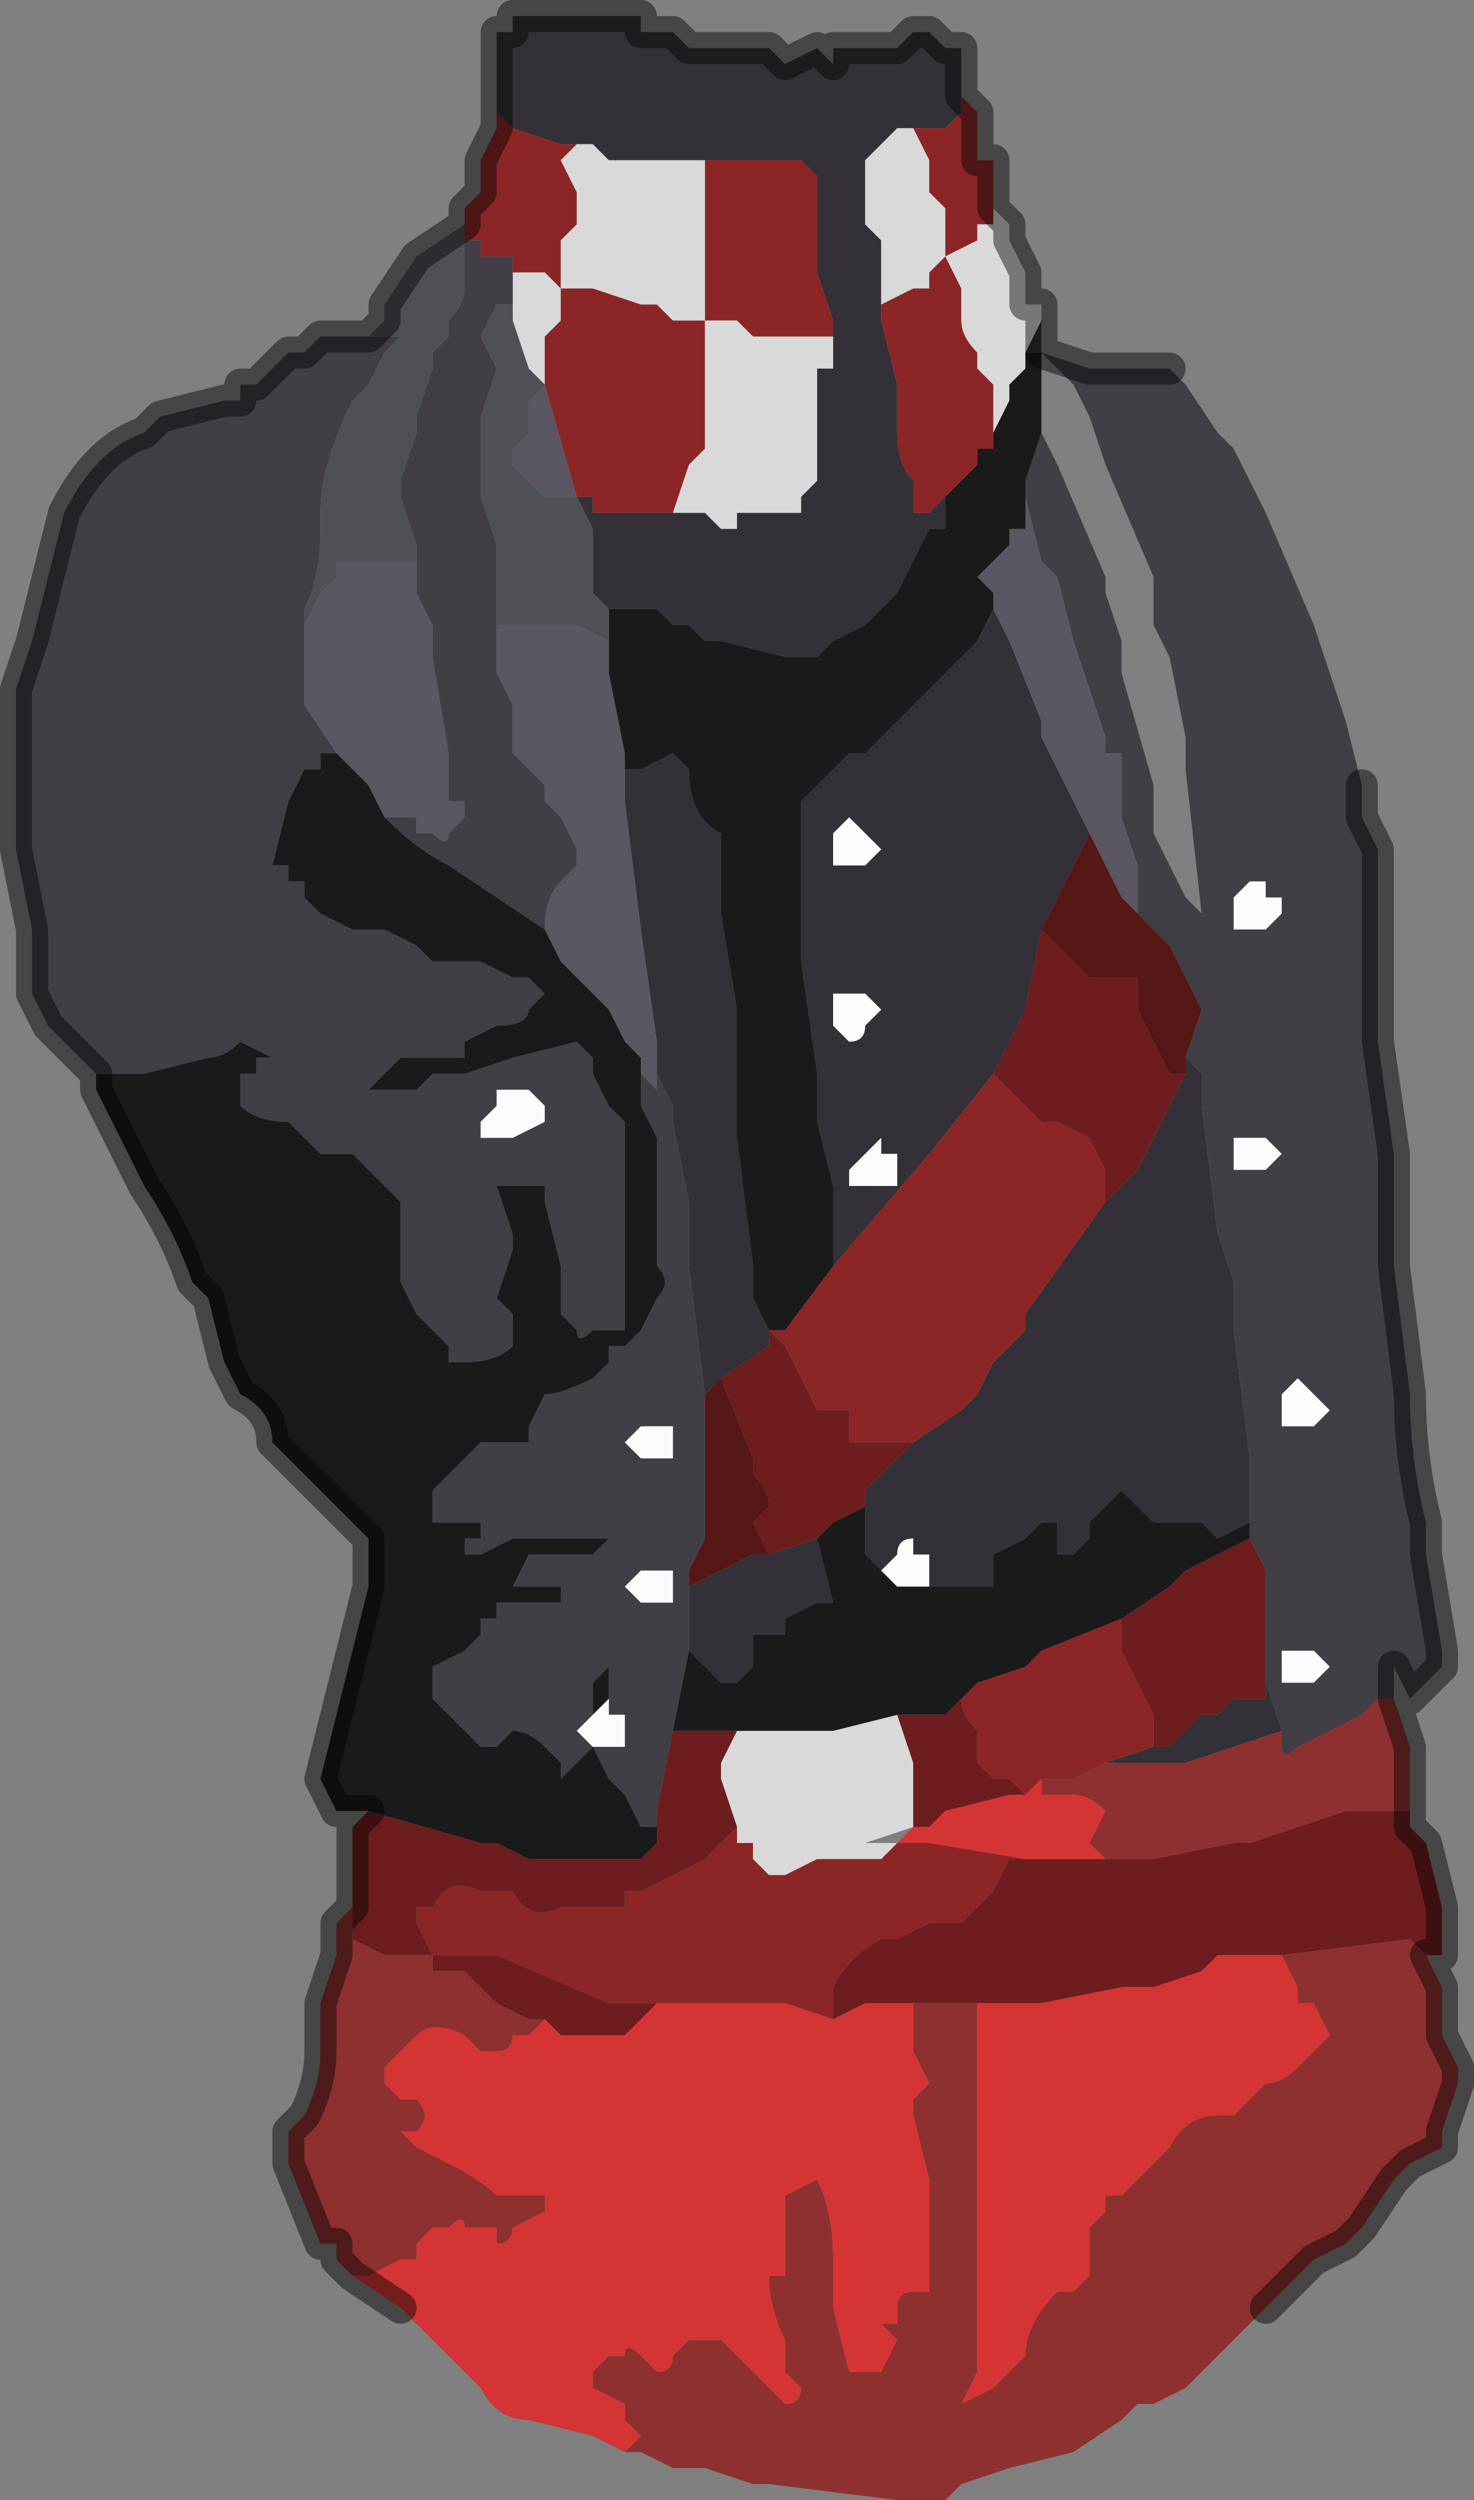 <?xml version="1.0" encoding="UTF-8" standalone="no"?>
<svg xmlns:xlink="http://www.w3.org/1999/xlink" height="7.8px" width="4.6px" xmlns="http://www.w3.org/2000/svg">
  <rect width="100%" height="100%" fill="#808080" stroke="none"/>
  <g transform="matrix(1.0, 0.0, 0.0, 1.0, 2.25, 3.55)">
    <path d="M-0.7 -3.2 L-0.7 -3.3 -0.7 -3.4 -0.7 -3.45 -0.65 -3.45 -0.65 -3.5 -0.6 -3.5 -0.6 -3.5 -0.55 -3.5 -0.5 -3.5 -0.5 -3.5 -0.45 -3.5 -0.25 -3.5 -0.25 -3.45 -0.2 -3.45 -0.15 -3.45 -0.1 -3.4 -0.05 -3.4 -0.05 -3.4 0.0 -3.4 0.15 -3.4 0.2 -3.35 0.2 -3.35 0.3 -3.4 0.35 -3.35 0.35 -3.4 0.45 -3.4 0.5 -3.4 0.55 -3.4 0.55 -3.4 0.6 -3.45 0.65 -3.45 0.65 -3.45 0.7 -3.4 0.75 -3.4 0.75 -3.3 0.75 -3.25 0.75 -3.25 0.75 -3.2 0.7 -3.15 0.65 -3.15 0.65 -3.15 0.6 -3.15 0.6 -3.15 0.55 -3.15 0.5 -3.1 0.45 -3.05 0.45 -2.9 0.45 -2.85 0.5 -2.8 0.5 -2.8 0.5 -2.6 0.5 -2.6 0.5 -2.55 0.55 -2.35 0.55 -2.25 0.55 -2.2 Q0.55 -2.1 0.6 -2.05 L0.6 -1.95 0.65 -1.95 0.65 -1.95 0.7 -2.0 0.7 -1.9 0.65 -1.9 0.6 -1.8 0.6 -1.8 0.55 -1.7 0.5 -1.65 0.45 -1.6 0.35 -1.55 0.3 -1.5 0.25 -1.5 0.2 -1.5 0.2 -1.5 0.0 -1.55 0.0 -1.55 -0.05 -1.55 -0.1 -1.6 -0.15 -1.6 -0.2 -1.65 -0.25 -1.65 -0.3 -1.65 -0.35 -1.65 -0.35 -1.65 -0.4 -1.7 -0.4 -1.85 -0.4 -1.9 -0.45 -2.0 -0.4 -2.0 -0.4 -1.95 -0.35 -1.95 -0.25 -1.95 -0.15 -1.95 -0.1 -1.95 -0.05 -1.95 0.0 -1.9 0.05 -1.9 0.05 -1.95 0.2 -1.95 0.25 -1.95 0.25 -2.0 0.3 -2.05 0.3 -2.1 0.3 -2.15 0.3 -2.4 0.35 -2.4 0.35 -2.5 0.35 -2.55 0.3 -2.7 0.3 -2.9 0.3 -3.0 0.25 -3.05 0.25 -3.05 0.2 -3.05 0.15 -3.05 0.05 -3.05 0.05 -3.05 -0.05 -3.05 -0.2 -3.05 -0.3 -3.05 -0.35 -3.05 -0.4 -3.1 -0.4 -3.1 -0.45 -3.1 -0.45 -3.1 Q-0.5 -3.1 -0.5 -3.1 L-0.65 -3.15 -0.7 -3.2 -0.7 -3.2 M1.0 -2.55 L1.0 -2.45 1.0 -2.45 1.0 -2.45 0.95 -2.45 1.0 -2.55 M0.35 -2.5 L0.35 -2.5 M1.45 -0.25 L1.5 -0.2 1.5 -0.1 1.55 0.3 1.6 0.45 1.6 0.6 1.65 1.0 1.65 1.2 1.55 1.25 1.5 1.2 1.45 1.2 1.4 1.2 1.35 1.2 1.25 1.1 1.2 1.15 1.15 1.2 1.15 1.25 1.1 1.3 1.05 1.3 1.05 1.2 1.0 1.2 0.95 1.25 0.85 1.3 0.85 1.4 0.8 1.4 0.7 1.4 0.65 1.4 0.65 1.3 0.6 1.3 0.6 1.25 Q0.55 1.25 0.55 1.3 L0.5 1.35 0.45 1.3 0.45 1.15 0.45 1.1 0.55 1.0 0.6 0.95 0.75 0.85 0.8 0.8 0.85 0.7 0.9 0.65 0.95 0.6 0.95 0.55 1.2 0.2 1.3 0.1 1.35 0.0 1.45 -0.2 1.45 -0.25 M1.7 1.7 L1.75 1.85 1.6 1.9 1.45 1.95 1.35 1.95 1.3 1.95 1.2 1.95 1.35 1.9 1.4 1.9 1.5 1.8 1.55 1.8 1.6 1.75 1.7 1.75 1.7 1.7 M0.85 -1.65 L0.9 -1.55 1.0 -1.3 1.0 -1.25 1.15 -0.95 1.0 -0.65 0.95 -0.4 0.9 -0.3 0.85 -0.2 0.65 0.05 0.35 0.4 0.35 0.3 0.35 0.2 0.35 0.15 0.3 -0.05 0.3 -0.2 0.25 -0.55 0.25 -0.8 0.25 -1.0 0.25 -1.05 0.4 -1.2 0.4 -1.2 0.45 -1.2 0.65 -1.4 0.8 -1.55 0.85 -1.65 M0.45 -0.95 L0.4 -1.0 0.35 -0.95 0.35 -0.9 0.35 -0.85 0.4 -0.85 0.4 -0.85 Q0.45 -0.85 0.45 -0.85 L0.5 -0.9 0.5 -0.9 0.45 -0.95 0.45 -0.95 M-0.3 -1.15 L-0.25 -1.15 -0.25 -1.15 -0.15 -1.2 -0.15 -1.2 -0.1 -1.15 -0.1 -1.15 Q-0.1 -1.0 0.0 -0.95 L0.0 -0.75 0.0 -0.7 0.05 -0.4 0.05 -0.25 0.05 0.0 0.1 0.4 0.1 0.5 0.15 0.6 0.15 0.65 0.0 0.75 -0.05 0.8 -0.1 0.4 -0.1 0.2 -0.15 -0.05 -0.15 -0.1 -0.2 -0.2 -0.2 -0.3 -0.25 -0.65 -0.3 -1.05 -0.3 -1.15 M0.35 -0.45 L0.35 -0.4 0.35 -0.35 0.4 -0.3 0.4 -0.3 Q0.45 -0.3 0.45 -0.35 L0.5 -0.4 0.5 -0.4 0.45 -0.45 0.45 -0.45 0.4 -0.45 0.35 -0.45 M-0.2 -0.2 L-0.2 -0.2 M-0.1 1.6 L-0.1 1.4 0.0 1.35 0.1 1.3 0.15 1.3 0.3 1.25 0.35 1.45 0.3 1.45 0.2 1.5 0.2 1.55 0.15 1.55 0.1 1.55 0.1 1.65 0.05 1.7 0.0 1.7 -0.1 1.6 -0.1 1.6 M0.55 0.1 L0.55 0.05 0.5 0.05 0.5 0.0 0.45 0.05 0.4 0.1 0.4 0.15 0.45 0.15 0.5 0.15 0.55 0.15 0.55 0.1" fill="#333137" fill-rule="evenodd" stroke="none"/>
    <path d="M0.75 -3.25 L0.8 -3.2 0.8 -3.15 0.8 -3.05 0.85 -3.05 0.85 -2.9 0.85 -2.9 0.85 -2.85 0.8 -2.85 0.8 -2.8 0.7 -2.75 0.75 -2.65 0.75 -2.6 0.75 -2.55 Q0.75 -2.5 0.8 -2.45 L0.8 -2.4 0.85 -2.35 0.85 -2.25 0.85 -2.25 0.85 -2.2 0.85 -2.2 0.85 -2.15 0.8 -2.15 0.8 -2.1 0.75 -2.05 0.75 -2.05 0.7 -2.0 0.7 -2.0 0.65 -1.95 0.65 -1.95 0.6 -1.95 0.6 -2.05 Q0.55 -2.1 0.55 -2.2 L0.55 -2.25 0.55 -2.35 0.5 -2.55 0.5 -2.6 0.6 -2.65 0.65 -2.65 0.65 -2.7 0.7 -2.75 0.7 -2.75 0.7 -2.9 0.65 -2.95 0.65 -3.05 0.6 -3.15 0.65 -3.15 0.65 -3.15 0.7 -3.15 0.75 -3.2 0.75 -3.25 0.75 -3.25 M2.15 2.1 L2.15 2.15 2.15 2.1 M-0.8 -2.85 L-0.8 -2.9 -0.8 -2.9 -0.75 -2.95 -0.75 -3.05 -0.7 -3.15 -0.7 -3.2 -0.7 -3.2 -0.65 -3.15 -0.5 -3.1 Q-0.5 -3.1 -0.45 -3.1 L-0.45 -3.1 -0.5 -3.05 -0.45 -2.95 -0.45 -2.85 -0.5 -2.8 -0.5 -2.65 -0.55 -2.7 -0.6 -2.7 -0.6 -2.7 -0.65 -2.7 -0.65 -2.75 -0.7 -2.75 -0.7 -2.75 -0.75 -2.75 -0.75 -2.8 -0.8 -2.8 -0.8 -2.8 -0.8 -2.85 -0.8 -2.85 M-0.05 -3.05 L0.05 -3.05 0.05 -3.05 0.15 -3.05 0.2 -3.05 0.25 -3.05 0.25 -3.05 0.3 -3.0 0.3 -2.9 0.3 -2.7 0.35 -2.55 0.35 -2.5 0.3 -2.5 0.25 -2.5 0.2 -2.5 0.15 -2.5 0.1 -2.5 0.05 -2.55 0.05 -2.55 -0.05 -2.55 -0.05 -2.6 -0.05 -2.85 -0.05 -3.05 M-0.15 -1.95 L-0.25 -1.95 -0.35 -1.95 -0.4 -1.95 -0.4 -2.0 -0.45 -2.0 -0.45 -2.0 -0.55 -2.35 -0.55 -2.35 -0.55 -2.4 -0.55 -2.5 -0.5 -2.55 -0.5 -2.65 -0.45 -2.65 -0.4 -2.65 -0.4 -2.65 -0.25 -2.6 -0.2 -2.6 -0.15 -2.55 -0.1 -2.55 -0.05 -2.55 -0.05 -2.5 -0.05 -2.25 -0.05 -2.15 -0.1 -2.1 -0.1 -2.1 -0.15 -1.95 M0.15 0.6 L0.2 0.6 0.35 0.4 0.65 0.05 0.85 -0.2 0.9 -0.15 0.9 -0.15 1.0 -0.05 1.05 -0.05 1.15 0.0 1.2 0.1 1.2 0.2 0.95 0.55 0.95 0.6 0.9 0.65 0.85 0.7 0.8 0.8 0.75 0.85 0.6 0.95 0.45 0.95 0.4 0.95 0.4 0.85 0.3 0.85 0.25 0.75 0.2 0.65 0.15 0.6 M0.75 1.75 Q0.8 1.7 0.8 1.7 L0.95 1.65 1.0 1.6 1.25 1.5 1.25 1.6 1.3 1.7 1.35 1.8 1.35 1.9 1.2 1.95 1.1 2.0 1.0 2.0 0.95 2.05 0.9 2.05 0.95 2.05 0.9 2.0 0.85 2.0 0.8 1.95 0.8 1.85 Q0.75 1.8 0.75 1.75 M-0.2 2.7 L-0.35 2.7 -0.7 2.55 -0.85 2.55 -0.9 2.55 -0.95 2.45 -0.95 2.4 -0.9 2.4 Q-0.85 2.3 -0.75 2.35 L-0.7 2.35 -0.7 2.35 -0.65 2.35 -0.65 2.35 Q-0.6 2.45 -0.5 2.4 L-0.45 2.4 -0.35 2.4 -0.35 2.4 -0.3 2.4 -0.3 2.35 -0.25 2.35 -0.05 2.25 0.05 2.15 0.05 2.2 0.1 2.2 0.1 2.25 0.15 2.3 0.2 2.3 0.3 2.25 0.5 2.25 0.55 2.2 0.65 2.2 0.95 2.25 0.9 2.25 0.85 2.35 0.8 2.4 0.75 2.45 Q0.7 2.45 0.65 2.45 L0.55 2.5 0.5 2.5 Q0.4 2.55 0.35 2.65 L0.35 2.75 0.2 2.7 -0.1 2.7 -0.2 2.7" fill="#8c2626" fill-rule="evenodd" stroke="none"/>
    <path d="M0.85 -2.9 L0.85 -2.9 0.9 -2.85 0.9 -2.8 0.95 -2.7 0.95 -2.7 0.95 -2.6 1.0 -2.6 1.0 -2.55 0.95 -2.45 0.95 -2.45 0.95 -2.4 0.9 -2.35 0.9 -2.3 0.85 -2.2 0.85 -2.25 0.85 -2.25 0.85 -2.35 0.8 -2.4 0.8 -2.45 Q0.75 -2.5 0.75 -2.55 L0.75 -2.6 0.75 -2.65 0.7 -2.75 0.8 -2.8 0.8 -2.85 0.85 -2.85 0.85 -2.9 M-0.45 -3.1 L-0.45 -3.1 -0.4 -3.1 -0.4 -3.1 -0.35 -3.05 -0.3 -3.05 -0.2 -3.05 -0.05 -3.05 -0.05 -2.85 -0.05 -2.6 -0.05 -2.55 0.05 -2.55 0.05 -2.55 0.1 -2.5 0.15 -2.5 0.2 -2.5 0.25 -2.5 0.3 -2.5 0.35 -2.5 0.35 -2.5 0.35 -2.4 0.3 -2.4 0.3 -2.15 0.3 -2.1 0.3 -2.05 0.25 -2.0 0.25 -1.95 0.2 -1.95 0.05 -1.95 0.05 -1.9 0.0 -1.9 -0.05 -1.95 -0.1 -1.95 -0.15 -1.95 -0.1 -2.1 -0.1 -2.1 -0.05 -2.15 -0.05 -2.25 -0.05 -2.5 -0.05 -2.55 -0.1 -2.55 -0.15 -2.55 -0.2 -2.6 -0.25 -2.6 -0.4 -2.65 -0.4 -2.65 -0.45 -2.65 -0.5 -2.65 -0.5 -2.55 -0.55 -2.5 -0.55 -2.4 -0.55 -2.35 -0.55 -2.35 -0.6 -2.4 -0.65 -2.55 -0.65 -2.65 -0.65 -2.75 -0.65 -2.7 -0.6 -2.7 -0.6 -2.7 -0.55 -2.7 -0.5 -2.65 -0.5 -2.8 -0.45 -2.85 -0.45 -2.95 -0.5 -3.05 -0.45 -3.1 -0.45 -3.1 M0.5 -2.6 L0.5 -2.6 0.5 -2.8 0.5 -2.8 0.45 -2.85 0.45 -2.9 0.45 -3.05 0.5 -3.1 0.55 -3.15 0.6 -3.15 0.6 -3.15 0.65 -3.05 0.65 -2.95 0.7 -2.9 0.7 -2.75 0.7 -2.75 0.65 -2.7 0.65 -2.65 0.6 -2.65 0.5 -2.6 M0.05 1.85 L0.15 1.85 0.3 1.85 0.35 1.85 0.55 1.8 0.6 1.95 0.6 2.15 0.45 2.2 0.55 2.2 0.5 2.25 0.3 2.25 0.2 2.3 0.15 2.3 0.1 2.25 0.1 2.2 0.05 2.2 0.05 2.15 0.0 2.0 0.0 1.95 0.05 1.85" fill="#d9d9d9" fill-rule="evenodd" stroke="none"/>
    <path d="M1.0 -2.45 L1.15 -2.4 1.15 -2.4 1.4 -2.4 1.45 -2.35 1.45 -2.35 1.55 -2.2 1.6 -2.15 1.6 -2.15 1.7 -1.95 1.85 -1.6 1.95 -1.3 2.0 -1.1 2.0 -1.1 2.0 -1.0 2.05 -0.9 2.05 -0.7 2.05 -0.55 2.05 -0.3 2.1 0.05 2.1 0.25 2.1 0.3 Q2.1 0.3 2.1 0.4 L2.15 0.8 Q2.15 1.0 2.2 1.2 L2.2 1.3 2.25 1.6 2.25 1.65 2.15 1.75 2.1 1.65 2.1 1.75 2.05 1.75 2.0 1.8 1.8 1.9 Q1.75 1.95 1.75 1.9 L1.75 1.85 1.7 1.7 1.7 1.35 1.65 1.25 1.65 1.2 1.65 1.0 1.6 0.6 1.6 0.45 1.55 0.3 1.5 -0.1 1.5 -0.2 1.45 -0.25 1.45 -0.25 1.5 -0.4 1.4 -0.6 1.35 -0.65 1.35 -0.65 1.3 -0.7 1.3 -0.85 1.25 -1.0 1.25 -1.2 1.2 -1.2 1.2 -1.25 1.15 -1.4 1.1 -1.55 1.05 -1.75 1.0 -1.8 0.95 -2.0 0.95 -2.05 1.0 -2.2 1.05 -2.1 1.2 -1.75 1.2 -1.7 1.25 -1.55 1.25 -1.45 1.35 -1.1 1.35 -0.95 1.45 -0.75 1.5 -0.7 1.5 -0.7 1.45 -1.15 1.45 -1.25 1.4 -1.5 1.35 -1.6 1.35 -1.75 1.2 -2.1 1.2 -2.1 1.15 -2.25 1.1 -2.35 1.0 -2.45 1.0 -2.45 1.0 -2.45 M-1.95 -0.2 L-1.95 -0.2 -2.1 -0.35 -2.15 -0.45 -2.15 -0.65 -2.2 -0.9 -2.2 -1.1 -2.2 -1.4 -2.15 -1.55 -2.1 -1.75 -2.1 -1.75 -2.05 -1.95 Q-1.95 -2.15 -1.8 -2.2 L-1.75 -2.25 -1.55 -2.3 -1.5 -2.3 -1.5 -2.35 -1.45 -2.35 -1.35 -2.45 -1.3 -2.45 -1.25 -2.5 -1.1 -2.5 -1.05 -2.5 -1.05 -2.5 -1.0 -2.5 -1.0 -2.5 -1.05 -2.45 -1.05 -2.45 -1.1 -2.35 -1.15 -2.3 Q-1.25 -2.1 -1.25 -1.95 L-1.25 -1.9 Q-1.25 -1.75 -1.3 -1.65 L-1.3 -1.6 -1.3 -1.4 -1.3 -1.35 -1.2 -1.2 -1.25 -1.2 -1.25 -1.15 -1.3 -1.15 -1.3 -1.15 -1.35 -1.05 -1.4 -0.85 -1.35 -0.85 -1.35 -0.8 -1.3 -0.8 -1.3 -0.75 -1.25 -0.7 -1.15 -0.65 -1.1 -0.65 -1.05 -0.65 -0.95 -0.6 -0.95 -0.6 -0.9 -0.55 Q-0.85 -0.55 -0.8 -0.55 L-0.75 -0.55 -0.65 -0.5 -0.65 -0.5 -0.6 -0.5 -0.55 -0.45 -0.6 -0.4 Q-0.6 -0.35 -0.7 -0.35 L-0.7 -0.35 -0.8 -0.3 -0.8 -0.25 -0.9 -0.25 -0.9 -0.25 -1.0 -0.25 -1.0 -0.25 -1.1 -0.15 -1.1 -0.1 -1.1 -0.15 -1.05 -0.15 -0.95 -0.15 -0.9 -0.2 -0.85 -0.2 -0.8 -0.2 -0.65 -0.25 -0.65 -0.25 -0.45 -0.3 -0.4 -0.25 -0.4 -0.2 -0.35 -0.1 -0.3 -0.05 -0.3 0.2 -0.3 0.5 -0.3 0.55 -0.3 0.6 -0.4 0.6 -0.4 0.6 Q-0.45 0.65 -0.45 0.6 L-0.5 0.55 -0.5 0.45 -0.5 0.4 -0.55 0.2 -0.55 0.15 -0.6 0.15 -0.65 0.15 -0.7 0.15 -0.65 0.3 -0.65 0.35 -0.7 0.5 -0.65 0.55 -0.65 0.65 Q-0.7 0.7 -0.8 0.7 L-0.85 0.7 -0.85 0.65 -0.9 0.6 -0.95 0.55 -1.0 0.45 -1.0 0.45 Q-1.0 0.3 -1.0 0.2 L-1.05 0.15 -1.1 0.1 -1.1 0.1 -1.15 0.05 -1.2 0.05 -1.2 0.05 -1.25 0.05 -1.3 0.0 -1.3 0.0 -1.35 -0.05 Q-1.45 -0.05 -1.5 -0.1 L-1.5 -0.2 -1.45 -0.2 -1.45 -0.25 -1.4 -0.25 -1.4 -0.25 -1.5 -0.3 -1.5 -0.3 Q-1.55 -0.25 -1.6 -0.25 L-1.6 -0.25 -1.8 -0.2 -1.9 -0.2 -1.95 -0.2 -1.95 -0.2 M-0.8 -2.8 L-0.75 -2.8 -0.75 -2.75 -0.7 -2.75 -0.7 -2.75 -0.65 -2.75 -0.65 -2.65 -0.65 -2.6 -0.7 -2.6 -0.75 -2.5 -0.7 -2.4 -0.75 -2.25 -0.75 -2.25 -0.75 -2.0 -0.7 -1.85 -0.7 -1.8 -0.7 -1.65 -0.7 -1.65 -0.7 -1.45 -0.65 -1.35 -0.65 -1.35 -0.65 -1.2 -0.6 -1.15 -0.6 -1.15 -0.55 -1.1 -0.55 -1.05 -0.5 -1.0 -0.45 -0.9 -0.45 -0.85 -0.5 -0.8 -0.5 -0.8 Q-0.55 -0.75 -0.55 -0.65 L-0.55 -0.65 -0.55 -0.65 -0.85 -0.85 Q-0.95 -0.9 -1.05 -1.0 L-0.95 -1.0 -0.95 -0.95 -0.9 -0.95 Q-0.85 -0.9 -0.85 -0.95 L-0.8 -1.0 -0.8 -1.05 -0.85 -1.05 -0.85 -1.1 -0.85 -1.2 -0.9 -1.5 -0.9 -1.6 -0.95 -1.7 -0.95 -1.8 -0.95 -1.85 -1.0 -2.0 -1.0 -2.05 -0.95 -2.2 -0.95 -2.25 -0.9 -2.4 -0.9 -2.45 -0.85 -2.5 -0.85 -2.55 Q-0.8 -2.6 -0.8 -2.65 L-0.8 -2.7 -0.8 -2.75 -0.8 -2.8 M-0.2 -0.3 L-0.2 -0.2 -0.15 -0.1 -0.15 -0.05 -0.1 0.2 -0.1 0.4 -0.05 0.8 -0.05 0.9 Q-0.05 1.1 -0.05 1.25 L-0.1 1.35 -0.1 1.4 -0.1 1.6 -0.15 1.85 -0.15 1.85 -0.2 2.1 -0.2 2.15 -0.25 2.15 -0.3 2.05 -0.3 2.05 -0.35 2.0 -0.35 2.0 -0.4 1.9 -0.4 1.9 -0.45 1.95 -0.5 2.0 -0.5 1.95 -0.55 1.9 Q-0.6 1.85 -0.65 1.85 L-0.7 1.9 -0.75 1.9 -0.8 1.85 -0.8 1.85 -0.85 1.8 -0.9 1.75 -0.9 1.65 -0.8 1.6 -0.8 1.6 -0.75 1.55 -0.75 1.5 -0.7 1.5 -0.7 1.45 -0.55 1.45 -0.5 1.45 -0.5 1.4 -0.65 1.4 -0.65 1.4 -0.6 1.3 -0.5 1.3 -0.4 1.3 -0.35 1.25 -0.35 1.25 -0.4 1.25 -0.45 1.25 -0.5 1.25 -0.65 1.25 -0.75 1.3 -0.75 1.3 -0.8 1.3 -0.8 1.25 -0.75 1.25 -0.75 1.2 -0.85 1.2 -0.9 1.2 -0.9 1.1 -0.85 1.05 -0.85 1.05 -0.75 0.95 -0.75 0.95 -0.65 0.95 -0.6 0.95 -0.6 0.9 -0.55 0.8 Q-0.5 0.8 -0.4 0.75 L-0.35 0.7 -0.35 0.65 -0.3 0.65 -0.25 0.6 -0.25 0.6 -0.2 0.5 -0.2 0.5 Q-0.15 0.45 -0.2 0.4 L-0.2 0.15 Q-0.2 0.05 -0.2 0.05 L-0.2 0.0 -0.25 -0.1 -0.25 -0.2 -0.2 -0.15 -0.2 -0.2 -0.2 -0.3 M-0.7 -0.15 L-0.7 -0.1 -0.75 -0.05 -0.75 0.0 -0.7 0.0 -0.65 0.0 -0.55 -0.05 -0.55 -0.1 -0.55 -0.1 -0.6 -0.15 -0.65 -0.15 -0.7 -0.15 M-0.4 1.8 L-0.45 1.85 -0.4 1.9 -0.35 1.9 -0.3 1.9 -0.3 1.85 -0.3 1.8 -0.35 1.8 -0.35 1.75 -0.35 1.65 -0.4 1.7 -0.4 1.75 -0.4 1.8 M-0.15 1.4 L-0.15 1.35 -0.2 1.35 -0.25 1.35 -0.3 1.4 -0.25 1.45 -0.2 1.45 -0.15 1.45 -0.15 1.4 M-0.2 0.9 L-0.25 0.9 -0.3 0.95 -0.25 1.0 -0.2 1.0 -0.15 1.0 -0.15 0.9 -0.2 0.9" fill="#413e46" fill-rule="evenodd" stroke="none"/>
    <path d="M0.95 -2.0 L1.0 -1.8 1.05 -1.75 1.1 -1.55 1.15 -1.4 1.2 -1.25 1.2 -1.2 1.25 -1.2 1.25 -1.0 1.3 -0.85 1.3 -0.7 1.25 -0.75 1.2 -0.85 1.15 -0.95 1.0 -1.25 1.0 -1.3 0.9 -1.55 0.85 -1.65 0.85 -1.7 0.8 -1.75 0.85 -1.8 0.9 -1.85 0.9 -1.9 0.9 -1.9 0.95 -1.9 0.95 -2.0 M-0.95 -1.8 L-0.95 -1.7 -0.9 -1.6 -0.9 -1.5 -0.85 -1.2 -0.85 -1.1 -0.85 -1.05 -0.8 -1.05 -0.8 -1.0 -0.85 -0.95 Q-0.85 -0.9 -0.9 -0.95 L-0.95 -0.95 -0.95 -1.0 -1.05 -1.0 -1.1 -1.1 -1.2 -1.2 -1.3 -1.35 -1.3 -1.4 -1.3 -1.6 -1.25 -1.7 -1.2 -1.75 -1.2 -1.8 -1.1 -1.8 -0.95 -1.8 M-0.55 -0.65 L-0.55 -0.65 Q-0.55 -0.75 -0.5 -0.8 L-0.5 -0.8 -0.45 -0.85 -0.45 -0.9 -0.5 -1.0 -0.55 -1.05 -0.55 -1.1 -0.6 -1.15 -0.6 -1.15 -0.65 -1.2 -0.65 -1.35 -0.65 -1.35 -0.7 -1.45 -0.7 -1.65 -0.7 -1.6 -0.45 -1.6 -0.35 -1.55 -0.35 -1.5 -0.35 -1.45 -0.3 -1.2 -0.3 -1.15 -0.3 -1.05 -0.25 -0.65 -0.2 -0.3 -0.2 -0.2 -0.2 -0.2 -0.2 -0.15 -0.25 -0.2 -0.25 -0.25 -0.3 -0.3 -0.3 -0.3 -0.35 -0.4 -0.35 -0.4 -0.5 -0.55 -0.55 -0.65 M-0.55 -2.35 L-0.45 -2.0 -0.45 -2.0 -0.5 -2.0 -0.5 -2.0 -0.55 -2.0 -0.55 -2.0 -0.6 -2.05 -0.6 -2.05 -0.65 -2.1 -0.65 -2.15 -0.65 -2.15 -0.6 -2.2 -0.6 -2.3 -0.55 -2.35" fill="#5b5762" fill-rule="evenodd" stroke="none"/>
    <path d="M-1.1 2.1 L-1.15 2.1 -1.15 2.1 -1.2 2.1 -1.25 2.0 -1.15 1.6 -1.1 1.4 -1.1 1.25 -1.25 1.1 -1.35 1.0 -1.4 0.95 Q-1.4 0.85 -1.5 0.8 L-1.5 0.8 -1.55 0.7 -1.6 0.5 -1.65 0.45 Q-1.7 0.3 -1.8 0.15 L-1.95 -0.15 -1.95 -0.2 -1.95 -0.2 -1.9 -0.2 -1.8 -0.2 -1.6 -0.25 -1.6 -0.25 Q-1.55 -0.25 -1.5 -0.3 L-1.5 -0.3 -1.4 -0.25 -1.4 -0.25 -1.45 -0.25 -1.45 -0.2 -1.5 -0.2 -1.5 -0.1 Q-1.45 -0.05 -1.35 -0.05 L-1.3 0.0 -1.3 0.0 -1.25 0.05 -1.2 0.05 -1.2 0.05 -1.15 0.05 -1.1 0.1 -1.1 0.1 -1.05 0.15 -1.0 0.2 Q-1.0 0.3 -1.0 0.45 L-1.0 0.45 -0.95 0.55 -0.9 0.6 -0.85 0.65 -0.85 0.7 -0.8 0.7 Q-0.7 0.7 -0.65 0.65 L-0.65 0.55 -0.7 0.5 -0.65 0.35 -0.65 0.3 -0.7 0.15 -0.65 0.15 -0.6 0.15 -0.55 0.15 -0.55 0.2 -0.5 0.4 -0.5 0.45 -0.5 0.55 -0.45 0.6 Q-0.45 0.65 -0.4 0.6 L-0.4 0.6 -0.3 0.6 -0.3 0.55 -0.3 0.5 -0.3 0.2 -0.3 -0.05 -0.35 -0.1 -0.4 -0.2 -0.4 -0.25 -0.45 -0.3 -0.65 -0.25 -0.65 -0.25 -0.8 -0.2 -0.85 -0.2 -0.9 -0.2 -0.95 -0.15 -1.05 -0.15 -1.1 -0.15 -1.1 -0.1 -1.1 -0.15 -1.0 -0.25 -1.0 -0.25 -0.9 -0.25 -0.9 -0.25 -0.8 -0.25 -0.8 -0.3 -0.7 -0.35 -0.7 -0.35 Q-0.6 -0.35 -0.6 -0.4 L-0.55 -0.45 -0.6 -0.5 -0.65 -0.5 -0.65 -0.5 -0.75 -0.55 -0.8 -0.55 Q-0.85 -0.55 -0.9 -0.55 L-0.95 -0.6 -0.95 -0.6 -1.05 -0.65 -1.1 -0.65 -1.15 -0.65 -1.25 -0.7 -1.3 -0.75 -1.3 -0.8 -1.35 -0.8 -1.35 -0.85 -1.4 -0.85 -1.35 -1.05 -1.3 -1.15 -1.3 -1.15 -1.25 -1.15 -1.25 -1.2 -1.2 -1.2 -1.1 -1.1 -1.05 -1.0 Q-0.95 -0.9 -0.85 -0.85 L-0.55 -0.65 -0.55 -0.65 -0.5 -0.55 -0.35 -0.4 -0.35 -0.4 -0.3 -0.3 -0.3 -0.3 -0.25 -0.25 -0.25 -0.2 -0.25 -0.1 -0.2 0.0 -0.2 0.05 Q-0.2 0.05 -0.2 0.15 L-0.2 0.4 Q-0.15 0.45 -0.2 0.5 L-0.2 0.5 -0.25 0.6 -0.25 0.6 -0.3 0.65 -0.35 0.65 -0.35 0.7 -0.4 0.75 Q-0.5 0.8 -0.55 0.8 L-0.6 0.9 -0.6 0.95 -0.65 0.95 -0.75 0.95 -0.75 0.95 -0.85 1.05 -0.85 1.05 -0.9 1.1 -0.9 1.2 -0.85 1.2 -0.75 1.2 -0.75 1.25 -0.8 1.25 -0.8 1.3 -0.75 1.3 -0.75 1.3 -0.65 1.25 -0.5 1.25 -0.45 1.25 -0.4 1.25 -0.35 1.25 -0.35 1.25 -0.4 1.3 -0.5 1.3 -0.6 1.3 -0.65 1.4 -0.65 1.4 -0.5 1.4 -0.5 1.45 -0.55 1.45 -0.7 1.45 -0.7 1.5 -0.75 1.5 -0.75 1.55 -0.8 1.6 -0.8 1.6 -0.9 1.65 -0.9 1.75 -0.85 1.8 -0.8 1.85 -0.8 1.85 -0.75 1.9 -0.7 1.9 -0.65 1.85 Q-0.6 1.85 -0.55 1.9 L-0.5 1.95 -0.5 2.0 -0.45 1.95 -0.4 1.9 -0.4 1.9 -0.35 2.0 -0.35 2.0 -0.3 2.05 -0.3 2.05 -0.25 2.15 -0.2 2.15 -0.2 2.2 -0.25 2.25 -0.4 2.25 -0.55 2.25 -0.6 2.25 -0.7 2.2 -0.75 2.2 -1.1 2.1 M-0.35 -1.65 L-0.35 -1.65 -0.3 -1.65 -0.25 -1.65 -0.2 -1.65 -0.15 -1.6 -0.1 -1.6 -0.05 -1.55 0.0 -1.55 0.0 -1.55 0.2 -1.5 0.2 -1.5 0.25 -1.5 0.3 -1.5 0.35 -1.55 0.45 -1.6 0.5 -1.65 0.55 -1.7 0.6 -1.8 0.6 -1.8 0.65 -1.9 0.7 -1.9 0.7 -2.0 0.7 -2.0 0.75 -2.05 0.75 -2.05 0.8 -2.1 0.8 -2.15 0.85 -2.15 0.85 -2.2 0.85 -2.2 0.9 -2.3 0.9 -2.35 0.95 -2.4 0.95 -2.45 0.95 -2.45 1.0 -2.45 1.0 -2.25 1.0 -2.2 0.95 -2.05 0.95 -2.0 0.95 -1.9 0.9 -1.9 0.9 -1.9 0.9 -1.85 0.85 -1.8 0.8 -1.75 0.85 -1.7 0.85 -1.65 0.8 -1.55 0.65 -1.4 0.45 -1.2 0.4 -1.2 0.4 -1.2 0.25 -1.05 0.25 -1.0 0.25 -0.8 0.25 -0.55 0.3 -0.2 0.3 -0.05 0.35 0.15 0.35 0.2 0.35 0.3 0.35 0.4 0.2 0.6 0.15 0.6 0.1 0.5 0.1 0.4 0.05 0.0 0.05 -0.25 0.05 -0.4 0.0 -0.7 0.0 -0.75 0.0 -0.95 Q-0.1 -1.0 -0.1 -1.15 L-0.1 -1.15 -0.15 -1.2 -0.15 -1.2 -0.25 -1.15 -0.25 -1.15 -0.3 -1.15 -0.3 -1.2 -0.35 -1.45 -0.35 -1.5 -0.35 -1.55 -0.35 -1.65 M1.65 1.2 L1.65 1.25 1.45 1.35 1.4 1.4 1.25 1.5 1.0 1.6 0.95 1.65 0.8 1.7 Q0.8 1.7 0.75 1.75 L0.7 1.8 0.55 1.8 0.35 1.85 0.3 1.85 0.15 1.85 0.05 1.85 -0.05 1.85 -0.1 1.85 -0.15 1.85 -0.1 1.6 -0.1 1.6 0.0 1.7 0.05 1.7 0.1 1.65 0.1 1.55 0.15 1.55 0.2 1.55 0.2 1.5 0.3 1.45 0.35 1.45 0.3 1.25 0.35 1.2 0.45 1.15 0.45 1.3 0.5 1.35 0.55 1.4 0.6 1.4 0.65 1.4 0.7 1.4 0.8 1.4 0.85 1.4 0.85 1.3 0.95 1.25 1.0 1.2 1.05 1.2 1.05 1.3 1.1 1.3 1.15 1.25 1.15 1.2 1.2 1.15 1.25 1.1 1.35 1.2 1.4 1.2 1.45 1.2 1.5 1.2 1.55 1.25 1.65 1.2 M-0.4 1.8 L-0.4 1.75 -0.4 1.7 -0.35 1.65 -0.35 1.75 -0.35 1.8 -0.35 1.75 -0.4 1.8 M-0.4 1.9 L-0.4 1.9" fill="#1a1a1a" fill-rule="evenodd" stroke="none"/>
    <path d="M0.45 -0.95 L0.45 -0.95 0.5 -0.9 0.5 -0.9 0.45 -0.85 Q0.45 -0.85 0.4 -0.85 L0.4 -0.85 0.35 -0.85 0.35 -0.9 0.35 -0.95 0.4 -1.0 0.45 -0.95 M0.35 -0.45 L0.4 -0.45 0.45 -0.45 0.45 -0.45 0.5 -0.4 0.5 -0.4 0.45 -0.35 Q0.45 -0.3 0.4 -0.3 L0.4 -0.3 0.35 -0.35 0.35 -0.4 0.35 -0.45 M1.7 -0.8 L1.7 -0.75 1.75 -0.75 1.75 -0.7 1.7 -0.65 1.65 -0.65 1.65 -0.65 1.6 -0.65 1.6 -0.7 1.6 -0.75 1.65 -0.8 1.7 -0.8 M0.5 1.35 L0.55 1.3 Q0.55 1.25 0.6 1.25 L0.6 1.3 0.65 1.3 0.65 1.4 0.6 1.4 0.55 1.4 0.5 1.35 M1.7 0.0 L1.7 0.0 1.75 0.05 1.7 0.1 1.65 0.1 1.6 0.1 1.6 0.0 1.65 0.0 1.7 0.0 M-0.7 -0.15 L-0.65 -0.15 -0.6 -0.15 -0.55 -0.1 -0.55 -0.1 -0.55 -0.05 -0.65 0.0 -0.7 0.0 -0.75 0.0 -0.75 -0.05 -0.7 -0.1 -0.7 -0.15 M-0.4 1.9 L-0.45 1.85 -0.4 1.8 -0.35 1.75 -0.35 1.8 -0.3 1.8 -0.3 1.85 -0.3 1.9 -0.35 1.9 -0.4 1.9 -0.4 1.9 M-0.2 0.9 L-0.15 0.9 -0.15 1.0 -0.2 1.0 -0.25 1.0 -0.3 0.95 -0.25 0.9 -0.2 0.9 M-0.15 1.4 L-0.15 1.45 -0.2 1.45 -0.25 1.45 -0.3 1.4 -0.25 1.35 -0.2 1.35 -0.15 1.35 -0.15 1.4 M1.85 0.9 L1.8 0.9 1.75 0.9 1.75 0.8 1.8 0.75 1.85 0.8 1.9 0.85 1.85 0.9 M0.55 0.1 L0.55 0.15 0.5 0.15 0.45 0.15 0.4 0.15 0.4 0.1 0.45 0.05 0.5 0.0 0.5 0.05 0.55 0.05 0.55 0.1 M1.75 1.65 L1.75 1.6 1.8 1.6 1.85 1.6 1.9 1.65 1.85 1.7 1.8 1.7 1.75 1.7 1.75 1.65" fill="#fcfcfc" fill-rule="evenodd" stroke="none"/>
    <path d="M2.15 2.15 L2.2 2.2 2.25 2.4 2.25 2.55 2.2 2.55 2.15 2.5 1.75 2.55 1.7 2.55 1.55 2.55 1.5 2.6 1.35 2.65 1.3 2.65 1.25 2.65 1.0 2.7 0.8 2.7 0.7 2.7 0.6 2.7 0.45 2.7 0.35 2.75 0.35 2.65 Q0.4 2.55 0.5 2.5 L0.55 2.5 0.65 2.45 Q0.7 2.45 0.75 2.45 L0.8 2.4 0.85 2.35 0.9 2.25 0.95 2.25 1.0 2.25 1.15 2.25 1.2 2.25 1.25 2.25 1.3 2.25 1.35 2.25 1.6 2.2 1.65 2.2 1.95 2.1 2.0 2.1 2.1 2.1 2.15 2.1 2.15 2.15 M-1.15 2.4 L-1.15 2.15 -1.1 2.1 -0.75 2.2 -0.7 2.2 -0.6 2.25 -0.55 2.25 -0.4 2.25 -0.25 2.25 -0.2 2.2 -0.2 2.15 -0.2 2.1 -0.15 1.85 -0.15 1.85 -0.1 1.85 -0.05 1.85 0.05 1.85 0.0 1.95 0.0 2.0 0.05 2.15 -0.05 2.25 -0.25 2.35 -0.3 2.35 -0.3 2.4 -0.35 2.4 -0.35 2.4 -0.45 2.4 -0.5 2.4 Q-0.6 2.45 -0.65 2.35 L-0.65 2.35 -0.7 2.35 -0.7 2.35 -0.75 2.35 Q-0.85 2.3 -0.9 2.4 L-0.95 2.4 -0.95 2.45 -0.9 2.55 -0.85 2.55 -0.7 2.55 -0.35 2.7 -0.2 2.7 -0.2 2.7 -0.3 2.8 -0.35 2.8 -0.35 2.8 -0.45 2.8 -0.5 2.8 -0.55 2.75 -0.55 2.75 -0.6 2.75 -0.7 2.7 -0.7 2.7 -0.8 2.6 -0.8 2.6 -0.9 2.6 -0.9 2.55 -1.05 2.55 -1.15 2.5 -1.15 2.4 M1.65 1.25 L1.7 1.35 1.7 1.7 1.7 1.75 1.6 1.75 1.55 1.8 1.5 1.8 1.4 1.9 1.35 1.9 1.35 1.8 1.3 1.7 1.25 1.6 1.25 1.5 1.4 1.4 1.45 1.35 1.65 1.25 M0.85 -0.2 L0.9 -0.3 0.95 -0.4 1.0 -0.65 1.05 -0.6 1.15 -0.5 1.15 -0.5 1.25 -0.5 1.3 -0.5 1.3 -0.4 Q1.35 -0.3 1.4 -0.2 L1.45 -0.2 1.35 0.0 1.3 0.1 1.2 0.2 1.2 0.1 1.15 0.0 1.05 -0.05 1.0 -0.05 0.9 -0.15 0.9 -0.15 0.85 -0.2 M0.6 0.95 L0.55 1.0 0.45 1.1 0.45 1.15 0.35 1.2 0.3 1.25 0.15 1.3 0.1 1.2 0.15 1.15 Q0.15 1.1 0.1 1.05 L0.1 1.0 0.0 0.75 0.15 0.65 0.15 0.6 0.2 0.65 0.25 0.75 0.3 0.85 0.4 0.85 0.4 0.95 0.45 0.95 0.6 0.95 M0.55 1.8 L0.7 1.8 0.75 1.75 Q0.75 1.8 0.8 1.85 L0.8 1.95 0.85 2.0 0.9 2.0 0.95 2.05 0.9 2.05 0.7 2.1 0.65 2.15 0.6 2.15 0.6 1.95 0.55 1.8" fill="#6d1d1d" fill-rule="evenodd" stroke="none"/>
    <path d="M1.3 -0.7 L1.35 -0.65 1.35 -0.65 1.4 -0.6 1.5 -0.4 1.45 -0.25 1.45 -0.25 1.45 -0.2 1.4 -0.2 Q1.35 -0.3 1.3 -0.4 L1.3 -0.5 1.25 -0.5 1.15 -0.5 1.15 -0.5 1.05 -0.6 1.0 -0.65 1.15 -0.95 1.2 -0.85 1.25 -0.75 1.3 -0.7 M-0.05 0.8 L0.0 0.75 0.1 1.0 0.1 1.05 Q0.15 1.1 0.15 1.15 L0.1 1.2 0.15 1.3 0.1 1.3 0.0 1.35 -0.1 1.4 -0.1 1.35 -0.05 1.25 Q-0.05 1.1 -0.05 0.9 L-0.05 0.8" fill="#561717" fill-rule="evenodd" stroke="none"/>
    <path d="M2.1 1.75 L2.15 1.9 2.15 2.1 2.1 2.1 2.0 2.1 1.95 2.1 1.65 2.2 1.6 2.2 1.35 2.25 1.3 2.25 1.25 2.25 1.2 2.25 1.15 2.2 1.2 2.1 Q1.15 2.05 1.1 2.05 L1.0 2.05 1.0 2.0 1.1 2.0 1.2 1.95 1.3 1.95 1.35 1.95 1.45 1.95 1.6 1.9 1.75 1.85 1.75 1.9 Q1.75 1.95 1.8 1.9 L2.0 1.8 2.05 1.75 2.1 1.75 M2.2 2.55 L2.25 2.65 2.25 2.8 2.3 2.9 2.3 2.95 2.25 3.1 2.25 3.15 2.15 3.2 2.1 3.25 2.0 3.4 1.95 3.45 1.85 3.5 1.75 3.6 1.7 3.65 1.6 3.75 1.45 3.9 1.35 3.95 1.3 3.95 1.25 4.0 1.1 4.1 0.9 4.15 0.75 4.2 0.7 4.25 0.55 4.25 0.15 4.2 0.1 4.2 -0.05 4.15 -0.15 4.15 -0.25 4.1 -0.3 4.1 -0.25 4.05 -0.3 4.0 -0.3 3.95 -0.4 3.9 -0.4 3.85 -0.35 3.8 -0.3 3.8 Q-0.3 3.75 -0.25 3.8 L-0.2 3.85 Q-0.15 3.85 -0.15 3.8 L-0.15 3.8 -0.1 3.75 -0.1 3.75 0.0 3.75 0.0 3.75 0.05 3.8 0.2 3.95 Q0.25 3.95 0.25 3.9 L0.2 3.85 0.2 3.75 Q0.15 3.65 0.15 3.55 L0.2 3.55 0.2 3.45 0.2 3.35 Q0.2 3.3 0.2 3.3 L0.3 3.25 Q0.35 3.35 0.35 3.5 L0.35 3.65 0.4 3.85 0.5 3.85 0.55 3.75 0.5 3.7 0.55 3.7 0.55 3.65 Q0.55 3.6 0.6 3.6 L0.65 3.6 0.65 3.35 0.65 3.25 0.6 3.05 0.6 3.0 0.65 2.95 0.6 2.85 Q0.6 2.8 0.6 2.75 L0.6 2.7 0.7 2.7 0.8 2.7 0.8 2.8 0.8 3.0 0.8 3.35 0.8 3.65 0.8 3.85 0.75 3.95 0.85 3.9 0.95 3.8 Q0.95 3.7 1.05 3.6 L1.1 3.6 1.15 3.55 1.15 3.5 1.15 3.4 1.2 3.35 1.2 3.3 1.25 3.3 1.35 3.2 1.4 3.15 Q1.45 3.05 1.55 3.05 L1.6 3.05 1.65 3.0 1.7 2.95 Q1.75 2.95 1.8 2.9 L1.85 2.85 1.9 2.8 1.85 2.7 1.8 2.7 1.8 2.65 1.75 2.55 2.15 2.5 2.2 2.55 M-1.15 3.55 L-1.15 3.55 -1.2 3.5 -1.2 3.45 -1.25 3.45 -1.35 3.2 -1.35 3.1 -1.3 3.05 Q-1.25 2.95 -1.25 2.85 L-1.25 2.7 -1.2 2.55 -1.2 2.45 -1.15 2.4 -1.15 2.5 -1.05 2.55 -0.9 2.55 -0.9 2.6 -0.8 2.6 -0.8 2.6 -0.7 2.7 -0.7 2.7 -0.6 2.75 -0.55 2.75 -0.6 2.8 -0.65 2.8 Q-0.65 2.85 -0.7 2.85 L-0.75 2.85 -0.8 2.8 -0.8 2.8 Q-0.9 2.75 -0.95 2.8 L-1.0 2.85 -1.0 2.85 -1.05 2.9 -1.05 2.95 -1.0 3.0 -0.95 3.0 Q-0.9 3.05 -0.95 3.1 L-1.0 3.1 -0.95 3.15 -0.85 3.2 Q-0.75 3.25 -0.7 3.3 L-0.65 3.3 -0.55 3.3 -0.55 3.35 -0.65 3.4 -0.65 3.4 Q-0.65 3.45 -0.7 3.45 L-0.7 3.4 -0.75 3.4 -0.8 3.4 Q-0.8 3.35 -0.85 3.4 L-0.9 3.4 -0.95 3.45 -0.95 3.5 -1.0 3.5 -1.0 3.5 -1.1 3.55 -1.15 3.55" fill="#8e3030" fill-rule="evenodd" stroke="none"/>
    <path d="M-0.3 4.1 L-0.4 4.05 -0.6 4.0 -0.6 4.0 Q-0.7 4.0 -0.75 3.9 L-0.85 3.8 -1.0 3.65 -1.15 3.55 -1.1 3.55 -1.0 3.5 -1.0 3.5 -0.95 3.5 -0.95 3.45 -0.9 3.4 -0.85 3.4 Q-0.8 3.35 -0.8 3.4 L-0.75 3.4 -0.7 3.4 -0.7 3.45 Q-0.65 3.45 -0.65 3.4 L-0.65 3.4 -0.55 3.35 -0.55 3.3 -0.65 3.3 -0.7 3.3 Q-0.75 3.25 -0.85 3.2 L-0.95 3.15 -1.0 3.1 -0.95 3.1 Q-0.9 3.05 -0.95 3.0 L-1.0 3.0 -1.05 2.95 -1.05 2.9 -1.0 2.85 -1.0 2.85 -0.95 2.8 Q-0.9 2.75 -0.8 2.8 L-0.8 2.8 -0.75 2.85 -0.7 2.85 Q-0.65 2.85 -0.65 2.8 L-0.6 2.8 -0.55 2.75 -0.55 2.75 -0.5 2.8 -0.45 2.8 -0.35 2.8 -0.35 2.8 -0.3 2.8 -0.2 2.7 -0.2 2.7 -0.1 2.7 0.2 2.7 0.35 2.75 0.45 2.7 0.6 2.7 0.6 2.75 Q0.6 2.8 0.6 2.85 L0.65 2.95 0.6 3.0 0.6 3.05 0.65 3.25 0.65 3.35 0.65 3.6 0.6 3.6 Q0.55 3.6 0.55 3.65 L0.55 3.7 0.5 3.7 0.55 3.75 0.5 3.85 0.4 3.85 0.35 3.65 0.35 3.5 Q0.35 3.35 0.3 3.25 L0.2 3.3 Q0.2 3.3 0.2 3.35 L0.2 3.45 0.2 3.55 0.15 3.55 Q0.15 3.65 0.2 3.75 L0.2 3.85 0.25 3.9 Q0.25 3.95 0.2 3.95 L0.05 3.8 0.0 3.75 0.0 3.75 -0.1 3.75 -0.1 3.75 -0.15 3.8 -0.15 3.8 Q-0.15 3.85 -0.2 3.85 L-0.25 3.8 Q-0.3 3.75 -0.3 3.8 L-0.35 3.8 -0.4 3.85 -0.4 3.9 -0.3 3.95 -0.3 4.0 -0.25 4.05 -0.3 4.1 M0.95 2.25 L0.65 2.2 0.55 2.2 0.6 2.15 0.65 2.15 0.7 2.1 0.9 2.05 0.95 2.05 1.0 2.0 1.0 2.05 1.1 2.05 Q1.15 2.05 1.2 2.1 L1.15 2.2 1.2 2.25 1.25 2.25 1.2 2.25 1.15 2.25 1.0 2.25 0.95 2.25 M1.75 2.55 L1.8 2.65 1.8 2.7 1.85 2.7 1.9 2.8 1.85 2.85 1.8 2.9 Q1.75 2.95 1.7 2.95 L1.65 3.0 1.6 3.05 1.55 3.05 Q1.45 3.05 1.4 3.15 L1.35 3.2 1.25 3.3 1.2 3.3 1.2 3.35 1.15 3.4 1.15 3.5 1.15 3.55 1.1 3.6 1.05 3.6 Q0.95 3.7 0.95 3.8 L0.85 3.9 0.75 3.95 0.8 3.85 0.8 3.65 0.8 3.35 0.8 3.0 0.8 2.8 0.8 2.7 1.0 2.7 1.25 2.65 1.3 2.65 1.35 2.65 1.5 2.6 1.55 2.55 1.7 2.55 1.75 2.55" fill="#d53434" fill-rule="evenodd" stroke="none"/>
    <path d="M-1.1 -2.5 L-1.05 -2.55 -1.05 -2.6 -0.95 -2.75 -0.8 -2.85 -0.8 -2.85 -0.8 -2.8 -0.8 -2.8 -0.8 -2.75 -0.8 -2.7 -0.8 -2.65 Q-0.8 -2.6 -0.85 -2.55 L-0.85 -2.5 -0.9 -2.45 -0.9 -2.4 -0.95 -2.25 -0.95 -2.2 -1.0 -2.05 -1.0 -2.0 -0.95 -1.85 -0.95 -1.8 -1.1 -1.8 -1.2 -1.8 -1.2 -1.75 -1.25 -1.7 -1.3 -1.6 -1.3 -1.65 Q-1.25 -1.75 -1.25 -1.9 L-1.25 -1.95 Q-1.25 -2.1 -1.15 -2.3 L-1.1 -2.35 -1.05 -2.45 -1.05 -2.45 -1.0 -2.5 -1.0 -2.5 -1.05 -2.5 -1.05 -2.5 -1.1 -2.5 M-0.45 -2.0 L-0.4 -1.9 -0.4 -1.85 -0.4 -1.7 -0.35 -1.65 -0.35 -1.55 -0.45 -1.6 -0.7 -1.6 -0.7 -1.65 -0.7 -1.65 -0.7 -1.8 -0.7 -1.85 -0.75 -2.0 -0.75 -2.25 -0.75 -2.25 -0.7 -2.4 -0.75 -2.5 -0.7 -2.6 -0.65 -2.6 -0.65 -2.65 -0.65 -2.55 -0.6 -2.4 -0.55 -2.35 -0.6 -2.3 -0.6 -2.2 -0.65 -2.15 -0.65 -2.15 -0.65 -2.1 -0.6 -2.05 -0.6 -2.05 -0.55 -2.0 -0.55 -2.0 -0.5 -2.0 -0.5 -2.0 -0.45 -2.0" fill="#4e5056" fill-rule="evenodd" stroke="none"/>
    <path d="M-0.7 -3.2 L-0.7 -3.3 -0.7 -3.4 -0.7 -3.45 -0.65 -3.45 -0.65 -3.5 -0.6 -3.5 -0.6 -3.5 -0.55 -3.5 -0.5 -3.5 -0.5 -3.5 -0.45 -3.5 -0.25 -3.5 -0.25 -3.45 -0.2 -3.45 -0.15 -3.45 -0.1 -3.4 -0.05 -3.4 -0.05 -3.4 0.0 -3.4 0.15 -3.4 0.2 -3.35 0.2 -3.35 0.3 -3.4 0.35 -3.35 0.35 -3.4 0.45 -3.4 0.5 -3.4 0.55 -3.4 0.55 -3.4 0.6 -3.45 0.65 -3.45 0.65 -3.45 0.7 -3.4 0.75 -3.4 0.75 -3.3 0.75 -3.25 0.8 -3.2 0.8 -3.15 0.8 -3.05 0.85 -3.05 0.85 -2.9 0.85 -2.9 0.85 -2.9 0.9 -2.85 0.9 -2.8 0.95 -2.7 0.95 -2.7 0.95 -2.6 1.0 -2.6 1.0 -2.55 1.0 -2.45 1.0 -2.45 1.15 -2.4 1.15 -2.4 1.4 -2.4 M2.0 -1.1 L2.0 -1.0 2.05 -0.9 2.05 -0.7 2.05 -0.55 2.05 -0.3 2.1 0.05 2.1 0.25 2.1 0.3 Q2.1 0.3 2.1 0.4 L2.15 0.8 Q2.15 1.0 2.2 1.2 L2.2 1.3 2.25 1.6 2.25 1.65 2.15 1.75 2.1 1.65 2.1 1.75 2.15 1.9 2.15 2.1 2.15 2.15 2.2 2.2 2.25 2.4 2.25 2.55 2.2 2.55 2.25 2.65 2.25 2.8 2.3 2.9 2.3 2.95 2.25 3.1 2.25 3.15 2.15 3.2 2.1 3.25 2.0 3.4 1.95 3.45 1.85 3.5 1.75 3.6 1.7 3.65 M-1.0 3.65 L-1.15 3.55 -1.15 3.55 -1.2 3.5 -1.2 3.45 -1.25 3.45 -1.35 3.2 -1.35 3.1 -1.3 3.05 Q-1.25 2.95 -1.25 2.85 L-1.25 2.7 -1.2 2.55 -1.2 2.45 -1.15 2.4 -1.15 2.15 -1.1 2.1 -1.15 2.1 -1.15 2.1 -1.2 2.1 -1.25 2.0 -1.15 1.6 -1.1 1.4 -1.1 1.25 -1.25 1.1 -1.35 1.0 -1.4 0.95 Q-1.4 0.85 -1.5 0.8 L-1.5 0.8 -1.55 0.7 -1.6 0.5 -1.65 0.45 Q-1.7 0.3 -1.8 0.15 L-1.95 -0.15 -1.95 -0.2 -1.95 -0.2 -2.1 -0.35 -2.15 -0.45 -2.15 -0.65 -2.2 -0.9 -2.2 -1.1 -2.2 -1.4 -2.15 -1.55 -2.1 -1.75 -2.1 -1.75 -2.05 -1.95 Q-1.95 -2.15 -1.8 -2.2 L-1.75 -2.25 -1.55 -2.3 -1.5 -2.3 -1.5 -2.35 -1.45 -2.35 -1.35 -2.45 -1.3 -2.45 -1.25 -2.5 -1.1 -2.5 -1.05 -2.55 -1.05 -2.6 -0.95 -2.75 -0.8 -2.85 -0.8 -2.9 -0.8 -2.9 -0.75 -2.95 -0.75 -3.05 -0.7 -3.15 -0.7 -3.2" fill="none" stroke="#000000" stroke-linecap="round" stroke-linejoin="round" stroke-opacity="0.451" stroke-width="0.1"/>
  </g>
</svg>
